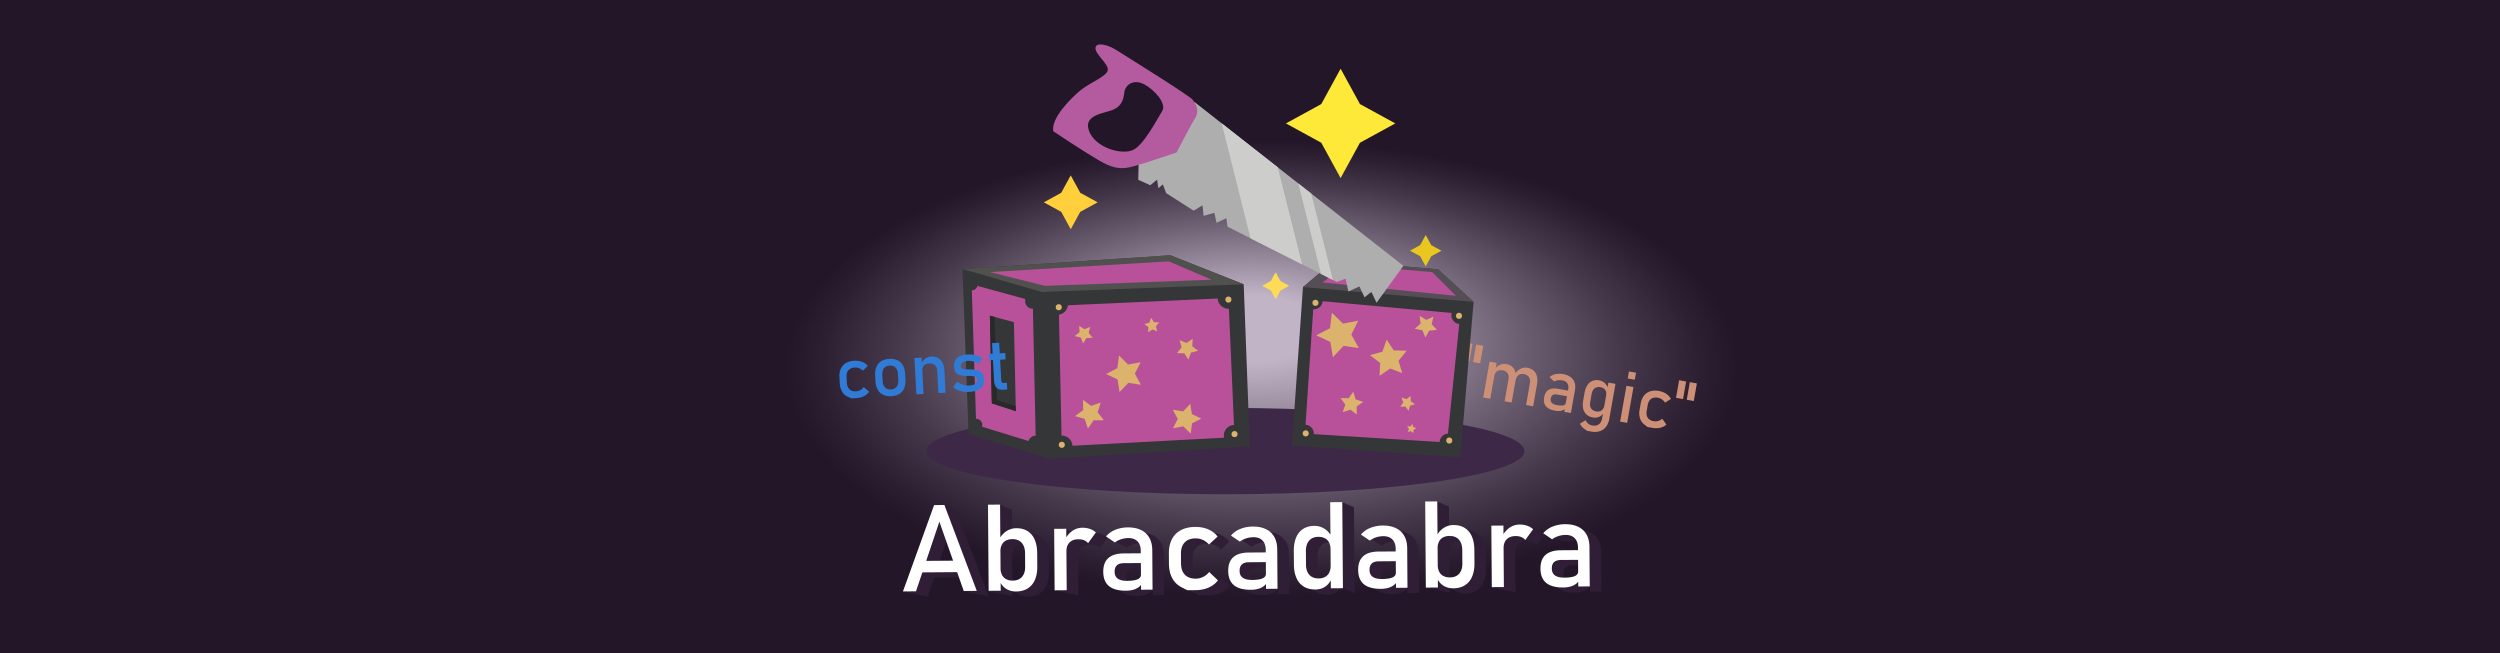 <svg xmlns="http://www.w3.org/2000/svg" xmlns:xlink="http://www.w3.org/1999/xlink" viewBox="0 0 3849 1006"><defs><style>.cls-1{isolation:isolate;}.cls-2{fill:#5c3b6a;}.cls-3{opacity:0.62;mix-blend-mode:overlay;fill:url(#Dégradé_sans_nom_4);}.cls-4{fill:#3e2847;}.cls-5{fill:#353637;}.cls-6{fill:#50514f;}.cls-7{fill:#b9519a;}.cls-8{fill:#dbb36c;}.cls-9{fill:#292929;}.cls-10{fill:#307bd5;}.cls-11{fill:#2f1e36;}.cls-12{fill:#fff;}.cls-13{fill:#cd9077;}.cls-14{fill:#564e56;}.cls-15{fill:#aeaeae;}.cls-16{fill:#b45a9e;}.cls-17{fill:#cdcdcc;}.cls-18{fill:#fee938;}.cls-19{fill:#ffd03c;}.cls-20{fill:#fedb57;}.cls-21{fill:#eac621;}</style><radialGradient id="Dégradé_sans_nom_4" cx="1945.31" cy="579.31" fx="1919.309" fy="409.728" r="824.04" gradientTransform="matrix(1, 0, 0, 0.48, 0.62, 298.75)" gradientUnits="userSpaceOnUse"><stop offset="0.13" stop-color="#fff"/><stop offset="0.25" stop-color="#d0d0d0"/><stop offset="0.49" stop-color="#787878"/><stop offset="0.68" stop-color="#373737"/><stop offset="0.82" stop-color="#0f0f0f"/><stop offset="0.89"/></radialGradient></defs><title>abracadabra-logo</title><g class="cls-1"><g id="Shadow"><rect class="cls-2" width="3849" height="1006"/><rect class="cls-3" width="3849" height="1006"/><ellipse class="cls-4" cx="1886.5" cy="694.5" rx="460.5" ry="66.5"/></g><g id="Large_box" data-name="Large box"><polygon class="cls-5" points="1491.19 668.35 1481.78 414.18 1801.84 393 1914.81 437.71 1924.22 687.17 1615.92 706 1491.19 668.35"/><polygon class="cls-6" points="1914.81 437.71 1801.84 393 1481.78 414.18 1604.16 449.48 1914.81 437.71"/><polygon class="cls-7" points="1524.14 418.89 1799.49 402.41 1865.38 430.65 1608.87 440.07 1524.14 418.89"/><path class="cls-7" d="M1884.21,670.7a16.46,16.46,0,0,1,15.65-16.43L1892,475.33c-.24,0-.48,0-.72,0a16.46,16.46,0,0,1-16.44-15.73L1644.07,470a16.45,16.45,0,0,1-13.72,14.52l4,186.17.36,0a16.45,16.45,0,0,1,16.43,15.6l233.35-12.39A16.18,16.18,0,0,1,1884.21,670.7Z"/><path class="cls-7" d="M1583.55,679a11.73,11.73,0,0,1,10.94-8.3l-4.2-195.38c-.09,0-.17,0-.25,0a11.77,11.77,0,0,1-11.77-11.77,11.47,11.47,0,0,1,.47-3.11l-73.8-20.29a9.38,9.38,0,0,1-8.73,6.9l6.45,197.74.3,0a9.42,9.42,0,0,1,9.42,9.42,9.32,9.32,0,0,1-.46,2.75Z"/><circle class="cls-8" cx="1630.05" cy="473.02" r="4.71"/><circle class="cls-8" cx="1891.27" cy="461.25" r="4.71"/><circle class="cls-8" cx="1900.68" cy="668.35" r="4.71"/><circle class="cls-8" cx="1634.75" cy="684.82" r="4.71"/><polygon class="cls-8" points="1682.3 519.99 1672.6 520.49 1667.52 528.75 1664.05 519.69 1654.62 517.4 1662.17 511.3 1661.42 501.63 1669.56 506.92 1678.53 503.23 1676.01 512.6 1682.3 519.99"/><polygon class="cls-8" points="1756.09 557.67 1747.2 575.17 1756.59 592.42 1737.19 589.38 1723.69 603.63 1720.58 584.25 1702.85 575.81 1720.33 566.87 1722.88 547.4 1736.78 561.26 1756.09 557.67"/><polygon class="cls-8" points="1836.28 521.6 1835.58 533.02 1844.59 540.07 1833.52 542.93 1829.6 553.68 1823.45 544.03 1812.02 543.63 1819.3 534.8 1816.15 523.8 1826.8 527.99 1836.28 521.6"/><polygon class="cls-8" points="1832.52 621.72 1835.05 637.57 1849.55 644.47 1835.26 651.77 1833.17 667.69 1821.81 656.36 1806.03 659.3 1813.29 644.99 1805.62 630.88 1821.48 633.37 1832.52 621.72"/><polygon class="cls-8" points="1784.61 496.31 1779.51 502.49 1781.71 510.2 1774.25 507.26 1767.6 511.73 1768.1 503.73 1761.79 498.79 1769.55 496.78 1772.3 489.25 1776.6 496.02 1784.61 496.31"/><polygon class="cls-8" points="1694.73 619.71 1689.89 634.59 1699.41 647 1683.77 647 1674.9 659.88 1670.07 645.01 1655.08 640.56 1667.73 631.37 1667.33 615.73 1679.98 624.92 1694.73 619.71"/><polygon class="cls-5" points="1524 486 1561 496 1564 633 1527 621 1524 486"/><polygon class="cls-9" points="1531.29 487.97 1524 486 1527 621 1564 633 1563.83 625.14 1535 616 1531.29 487.97"/></g><g id="Code"><path class="cls-10" d="M1310.81,613.4l-5.57-2.56a19.29,19.29,0,0,1-8.73-7.84,28,28,0,0,1-3.58-13l-.51-9.21a27.53,27.53,0,0,1,2.14-13.15,19.33,19.33,0,0,1,7.82-8.67,27.9,27.9,0,0,1,12.92-3.55,31.07,31.07,0,0,1,8.27.6,24.79,24.79,0,0,1,7.1,2.66,18.92,18.92,0,0,1,5.38,4.57l-7.53,7.55a16.35,16.35,0,0,0-5.78-3.84,15.62,15.62,0,0,0-6.71-1.09q-6.36.35-9.66,4.1t-3,10.21l.51,9.22q.36,6.63,4,10.05t10.09,3.06a14.91,14.91,0,0,0,6.6-1.93,16.18,16.18,0,0,0,5.25-4.72l8.34,7.22a19.3,19.3,0,0,1-4.91,5,24.33,24.33,0,0,1-6.76,3.38,31.93,31.93,0,0,1-8.11,1.47Z"/><path class="cls-10" d="M1359.7,607.85a18.92,18.92,0,0,1-8.36-7.9,29.36,29.36,0,0,1-3.44-13l-.5-9.11a28.83,28.83,0,0,1,2-13.17,18.85,18.85,0,0,1,7.44-8.68,28.89,28.89,0,0,1,24.9-1.37,18.77,18.77,0,0,1,8.35,7.82,28.77,28.77,0,0,1,3.44,12.86l.51,9.27a29,29,0,0,1-2,13.22,19,19,0,0,1-7.45,8.71,28.6,28.6,0,0,1-24.89,1.37Zm20.75-12.39q3-3.78,2.59-10.3l-.51-9.27q-.36-6.52-3.7-9.91c-2.24-2.25-5.27-3.28-9.12-3.06s-6.75,1.56-8.72,4-2.84,5.91-2.6,10.25l.51,9.27q.36,6.53,3.71,10t9.12,3.12Q1377.49,599.25,1380.45,595.46Z"/><path class="cls-10" d="M1407.88,551.14l11-.61,3.08,56-11,.6ZM1443,571.31c-.21-3.95-1.41-6.95-3.57-9s-5.1-3-8.8-2.76-6.32,1.31-8.17,3.32-2.69,4.74-2.5,8.19l-1.72-10.72a20.08,20.08,0,0,1,6.33-8.19,16.45,16.45,0,0,1,9.09-3.25q9.1-.51,14.42,5.18t5.92,16.57l1.86,34-11,.6Z"/><path class="cls-10" d="M1487.47,603.68l-4.39-.73a34.15,34.15,0,0,1-8.27-2.46,32.16,32.16,0,0,1-7.22-4.47l6.08-8.39a37.18,37.18,0,0,0,9.29,4.68,24.36,24.36,0,0,0,8.93,1.24q6.52-.36,9.67-2.56a6.68,6.68,0,0,0,2.93-6.24,4.79,4.79,0,0,0-2-4,10.12,10.12,0,0,0-4.52-1.56q-2.67-.32-7.48-.43c-.29,0-.6,0-.92,0s-.63,0-.92,0h-.87a44,44,0,0,1-9.3-1.08,12.58,12.58,0,0,1-6.52-4q-2.68-3-3-9a18.5,18.5,0,0,1,1.89-10,14.79,14.79,0,0,1,6.89-6.3,32,32,0,0,1,11.91-2.63,42,42,0,0,1,8.38.35,36.74,36.74,0,0,1,14.87,5.62l-6.18,8.39a37.35,37.35,0,0,0-8.5-3.59,25.28,25.28,0,0,0-8-.91q-5.61.31-8.31,2.38a6.51,6.51,0,0,0-2.48,5.89,3.89,3.89,0,0,0,1.77,3.31,9.27,9.27,0,0,0,4.1,1.29q2.45.24,6.94.27a3.72,3.72,0,0,0,.67,0,6,6,0,0,1,.73,0l.33,0a.91.91,0,0,1,.32,0,47.48,47.48,0,0,1,10.09,1,13.48,13.48,0,0,1,7.18,4.31q3,3.34,3.36,10a18,18,0,0,1-2,10.14,15.6,15.6,0,0,1-7.46,6.39,36.89,36.89,0,0,1-13,2.71Z"/><path class="cls-10" d="M1522.46,544.84l25.22-1.39.54,9.92L1523,554.75Zm11.8,52q-3.36-3.57-3.76-10.9l-3.17-57.67,11-.6,3.18,57.77a5.29,5.29,0,0,0,1,3.11,2.77,2.77,0,0,0,2.43,1l5.29-.29.57,10.45-6.36.35Q1537.62,600.39,1534.26,596.81Z"/><path class="cls-11" d="M1454,777l18,8.53,49.85,132.22L1484,911l-19.72-99.79-36,107.23L1390,911Zm-23.57,94.64,69.76-.51.13,17.69-69.76.51Z"/><path class="cls-11" d="M1539,777l18.74,7.91,1,132.57L1522,911Zm28.07,137.55a24.8,24.8,0,0,1-9.75-11.92l1.13-19.8a22.61,22.61,0,0,0,2.27,10.38,15.16,15.16,0,0,0,6.38,6.52,20.64,20.64,0,0,0,10.09,2.21q9.21-.08,14.23-5.71t4.95-15.86l-.15-20.52q-.08-10.4-5.18-16.1t-14.31-5.64a21.33,21.33,0,0,0-10.06,2.26,14.65,14.65,0,0,0-6.29,6.48,21.89,21.89,0,0,0-2.12,10.18l-2-18.22a33,33,0,0,1,11.13-12.9,27.61,27.61,0,0,1,15.37-4.62q10-.07,17.22,4.39a28.33,28.33,0,0,1,11,13.09q3.79,8.64,3.89,20.86l.15,20.6q.09,12-3.68,20.64A28.51,28.51,0,0,1,1600.17,914q-7.35,4.56-17.66,4.64A27.86,27.86,0,0,1,1567.07,914.55Z"/><path class="cls-11" d="M1641,815l18.59,7.09.69,94.65L1624,909Zm46,24.77a22.54,22.54,0,0,0-8.68-1.49q-8.85.06-13.69,5t-4.78,13.57l-2-18.22A34.75,34.75,0,0,1,1669,825.35a26.71,26.71,0,0,1,15.28-4.8,34.48,34.48,0,0,1,11.73,1.78,26.29,26.29,0,0,1,9.21,5.45l-12,16.5A15.64,15.64,0,0,0,1687,839.77Z"/><path class="cls-11" d="M1725.44,910.38q-8.73-7.18-8.83-22-.1-14,7.78-21.13t23.93-7.19l26.9-.2,1.39,15-28.09.2q-7.29.06-10.87,3.32t-3.53,9.92c0,4.8,1.66,8.34,4.86,10.63s8.07,3.41,14.57,3.36q10.68-.07,15.9-2.4t5.19-7.15l2,13.3a21.72,21.72,0,0,1-6,6.34,26.31,26.31,0,0,1-8.31,3.75,42.32,42.32,0,0,1-10.66,1.31Q1734.16,917.58,1725.44,910.38Zm48.93-54.47q-.07-9.3-5.08-14.42t-14.12-5a36.35,36.35,0,0,0-11.07,1.81,33,33,0,0,0-9.58,4.91L1717,834c3.56-4.34,12.12-7.78,18-10.22A51.22,51.22,0,0,1,1754.5,820q11.76-.07,20.18,4a28.83,28.83,0,0,1,12.86,12q4.43,7.85,4.51,19l.45,60.82-17.69.12Z"/><path class="cls-11" d="M1846,916.75l-9.2-4.76a32.77,32.77,0,0,1-14.1-13.94q-4.89-9.18-5-22.22l-.12-15.59q-.09-12.86,4.68-22a32.51,32.51,0,0,1,13.89-14q9.13-4.85,22.08-5a53.11,53.11,0,0,1,13.92,1.68,41.08,41.08,0,0,1,11.75,5.07,31.88,31.88,0,0,1,8.72,8.14l-13.31,12.13a27.92,27.92,0,0,0-9.45-6.95,26.7,26.7,0,0,0-11.23-2.38q-10.76.07-16.64,6.14t-5.8,17l.11,15.6q.08,11.2,6,17.28t16.77,6a25.18,25.18,0,0,0,11.29-2.72,27.47,27.47,0,0,0,9.25-7.55l13.5,12.85a33.34,33.34,0,0,1-8.7,8.14,41.08,41.08,0,0,1-11.68,5.14,53.66,53.66,0,0,1-13.8,1.84Z"/><path class="cls-11" d="M1917.83,909q-8.71-7.18-8.82-22-.1-14,7.78-21.12t23.93-7.2l26.9-.19,1.38,14.94-28.08.21q-7.31,0-10.88,3.31t-3.53,9.92q.06,7.22,4.87,10.63t14.57,3.36q10.66-.07,15.89-2.39t5.2-7.15l2,13.3a21.94,21.94,0,0,1-6,6.33,26.51,26.51,0,0,1-8.32,3.76,42.72,42.72,0,0,1-10.66,1.31Q1926.55,916.16,1917.83,909Zm48.94-54.48q-.07-9.3-5.08-14.42t-14.13-5a36,36,0,0,0-11.06,1.81,33,33,0,0,0-9.59,4.9l-13.65-9.2a35.56,35.56,0,0,1,14.11-10.18,51.14,51.14,0,0,1,19.53-3.74q11.76-.09,20.18,4a28.73,28.73,0,0,1,12.85,11.94q4.44,7.86,4.52,19l.44,60.82-17.69.13Z"/><path class="cls-11" d="M2025.4,911.2a28.48,28.48,0,0,1-11.26-13.09q-3.9-8.64-4-20.77l-.16-20.88q-.09-12.21,3.59-20.9a28.28,28.28,0,0,1,10.8-13.26,31.61,31.61,0,0,1,17.15-4.64,28.36,28.36,0,0,1,15.4,4.26,32.35,32.35,0,0,1,11.35,12.23l-1.77,19.35a22.46,22.46,0,0,0-2.27-10.29,14.93,14.93,0,0,0-6.38-6.47,21,21,0,0,0-10.09-2.16q-9.21.06-14.23,5.84t-4.94,16.18l.15,20.61q.08,10.31,5.17,15.87t14.31,5.51a20.31,20.31,0,0,0,10.06-2.4,15.34,15.34,0,0,0,6.29-6.75,23.19,23.19,0,0,0,2.11-10.5l1.43,20a27,27,0,0,1-9.17,11.83q-6.4,4.78-15.79,4.85Q2032.78,915.66,2025.4,911.2ZM2066,773l18.59,8,1,132.58L2067,904Z"/><path class="cls-11" d="M2117.89,907.51q-8.71-7.18-8.83-22-.11-14,7.78-21.12t23.93-7.2l26.9-.2,1.39,15-28.09.2q-7.29.06-10.87,3.32t-3.53,9.92c0,4.8,1.66,8.35,4.86,10.63s8.07,3.41,14.57,3.36q10.68-.07,15.9-2.39t5.19-7.15l2,13.29a21.72,21.72,0,0,1-6,6.34,26.31,26.31,0,0,1-8.31,3.75,42.32,42.32,0,0,1-10.66,1.31Q2126.61,914.71,2117.89,907.51ZM2166.82,853q-.06-9.3-5.07-14.42t-14.13-5a36.36,36.36,0,0,0-11.07,1.82,32.69,32.69,0,0,0-9.58,4.9l-13.66-9.2a35.53,35.53,0,0,1,14.11-10.18,51.22,51.22,0,0,1,19.53-3.75q11.76-.07,20.18,4a28.83,28.83,0,0,1,12.86,12q4.43,7.85,4.51,19l.45,60.82-17.69.13Z"/><path class="cls-11" d="M2212,772l18.85,8,1,132.58L2195,904Zm28.18,137.63a24.91,24.91,0,0,1-9.75-11.92l1.13-19.8a22.61,22.61,0,0,0,2.27,10.38,15.16,15.16,0,0,0,6.38,6.52A20.64,20.64,0,0,0,2250.3,897q9.21-.07,14.23-5.71t4.95-15.86l-.15-20.52q-.07-10.39-5.18-16.1t-14.31-5.64a21.36,21.36,0,0,0-10.06,2.26,14.7,14.7,0,0,0-6.29,6.48,22,22,0,0,0-2.12,10.18l-2-18.22a32.82,32.82,0,0,1,11.12-12.9,27.62,27.62,0,0,1,15.38-4.62q10-.07,17.22,4.39a28.37,28.37,0,0,1,11,13.09q3.8,8.64,3.89,20.86l.15,20.6q.09,12-3.68,20.64a28.51,28.51,0,0,1-11.12,13.17q-7.35,4.56-17.65,4.64A27.87,27.87,0,0,1,2240.18,909.63Z"/><path class="cls-11" d="M2314.1,817.31l18.6-.14.69,94.65L2297,905Zm46,17.54a22.29,22.29,0,0,0-8.68-1.49q-8.84.06-13.68,5T2333,851.91l-2.05-18.22a34.75,34.75,0,0,1,11.21-13.26,26.71,26.71,0,0,1,15.28-4.8,34.48,34.48,0,0,1,11.73,1.78,26.2,26.2,0,0,1,9.21,5.45l-12,16.5A15.64,15.64,0,0,0,2360.1,834.85Z"/><path class="cls-11" d="M2398.55,905.46q-8.72-7.19-8.83-22-.1-14,7.78-21.13t23.93-7.19l26.9-.2,1.39,15-28.09.2q-7.29.06-10.87,3.32t-3.53,9.92q.06,7.2,4.87,10.63t14.56,3.36q10.68-.07,15.9-2.4t5.19-7.15l2,13.3a21.72,21.72,0,0,1-6,6.34,26.31,26.31,0,0,1-8.31,3.75,42.32,42.32,0,0,1-10.66,1.31Q2407.27,912.66,2398.55,905.46ZM2447.48,851q-.06-9.3-5.07-14.42t-14.13-5.05a36.35,36.35,0,0,0-11.07,1.81c-3.6,1.19-24.43-4.42-27.21-2.33l-15-11c3.55-4.34,27.23,1.3,33.08-1.14a51.22,51.22,0,0,1,19.53-3.75q11.78-.08,20.18,4a28.83,28.83,0,0,1,12.86,11.95q4.42,7.85,4.51,19l.45,60.81-17.69.13Z"/><path class="cls-12" d="M1438.13,777.62l15.87-.12,49.84,132.22-20.06.15-37.53-106.69-36,107.23-20.06.15Zm-25.72,86,69.75-.51.13,17.69-69.75.51Z"/><path class="cls-12" d="M1521.11,777l18.6-.13,1,132.58-18.6.13Zm27.94,129.51a24.82,24.82,0,0,1-9.76-11.92l1.14-19.79a22.67,22.67,0,0,0,2.26,10.38,15.19,15.19,0,0,0,6.38,6.51,20.65,20.65,0,0,0,10.1,2.21q9.21-.06,14.23-5.71t4.94-15.86l-.15-20.52q-.07-10.4-5.18-16.1t-14.31-5.64a21.51,21.51,0,0,0-10.06,2.26,14.7,14.7,0,0,0-6.29,6.48,21.89,21.89,0,0,0-2.11,10.18l-2-18.22a32.78,32.78,0,0,1,11.12-12.89,27.57,27.57,0,0,1,15.38-4.63q10-.07,17.22,4.39a28.37,28.37,0,0,1,11,13.09q3.8,8.64,3.89,20.86l.15,20.61q.09,12-3.68,20.63A28.45,28.45,0,0,1,1582.14,906q-7.35,4.56-17.65,4.64A27.73,27.73,0,0,1,1549.05,906.52Z"/><path class="cls-12" d="M1623,814.2l18.6-.13.7,94.64-18.61.14Zm46,17.54a22.47,22.47,0,0,0-8.68-1.49q-8.83.06-13.68,5t-4.78,13.58l-2-18.23A34.73,34.73,0,0,1,1651,817.33a26.67,26.67,0,0,1,15.28-4.81A34.83,34.83,0,0,1,1678,814.3a26.25,26.25,0,0,1,9.2,5.45l-12,16.5A15.5,15.5,0,0,0,1669,831.74Z"/><path class="cls-12" d="M1707.41,902.36q-8.72-7.18-8.83-22-.09-14,7.78-21.12t23.93-7.2l26.9-.2,1.39,15-28.09.2q-7.29.06-10.87,3.32t-3.53,9.92q.06,7.2,4.87,10.63t14.57,3.36q10.67-.07,15.89-2.39c3.48-1.55,5.22-3.93,5.19-7.15l2,13.29a21.82,21.82,0,0,1-6,6.34,26.37,26.37,0,0,1-8.32,3.75,42.32,42.32,0,0,1-10.66,1.31Q1716.13,909.55,1707.41,902.36Zm48.93-54.48q-.06-9.3-5.07-14.42t-14.13-5.05a36.25,36.25,0,0,0-11.06,1.82,32.75,32.75,0,0,0-9.59,4.9l-13.65-9.2a35.43,35.43,0,0,1,14.1-10.18,51.22,51.22,0,0,1,19.53-3.75q11.77-.07,20.19,4A28.78,28.78,0,0,1,1769.51,828q4.44,7.86,4.52,19l.44,60.82-17.69.13Z"/><path class="cls-12" d="M1828,908.72l-9.2-4.76A32.7,32.7,0,0,1,1804.71,890q-4.9-9.18-5-22.22l-.11-15.59q-.11-12.86,4.67-22a32.62,32.62,0,0,1,13.89-14q9.13-4.85,22.08-4.94a52.7,52.7,0,0,1,13.92,1.67,41.65,41.65,0,0,1,11.75,5.07,32.06,32.06,0,0,1,8.73,8.14l-13.32,12.14a28,28,0,0,0-9.44-7,26.75,26.75,0,0,0-11.24-2.38q-10.76.09-16.64,6.14t-5.8,17l.11,15.59q.09,11.22,6,17.28t16.78,6a25.28,25.28,0,0,0,11.28-2.73,27.46,27.46,0,0,0,9.25-7.54l13.5,12.85a33.3,33.3,0,0,1-8.7,8.13,41,41,0,0,1-11.68,5.14,53.6,53.6,0,0,1-13.8,1.84Z"/><path class="cls-12" d="M1899.8,901q-8.71-7.19-8.82-22-.11-14,7.78-21.12t23.93-7.2l26.9-.19,1.38,14.94-28.08.21q-7.29,0-10.87,3.32t-3.53,9.91q0,7.21,4.86,10.64t14.57,3.36q10.66-.09,15.9-2.4t5.19-7.15l2,13.3a21.68,21.68,0,0,1-6,6.33,26.55,26.55,0,0,1-8.31,3.76A42.78,42.78,0,0,1,1926,908Q1908.51,908.13,1899.8,901Zm48.94-54.48q-.08-9.3-5.08-14.41t-14.12-5a36,36,0,0,0-11.07,1.81,32.93,32.93,0,0,0-9.58,4.9l-13.66-9.2a35.63,35.63,0,0,1,14.11-10.18,51.21,51.21,0,0,1,19.53-3.74q11.76-.09,20.18,4a28.86,28.86,0,0,1,12.86,11.94q4.42,7.86,4.51,19l.45,60.82-17.69.13Z"/><path class="cls-12" d="M2007.38,903.17a28.44,28.44,0,0,1-11.27-13.09q-3.9-8.64-4-20.76l-.16-20.89q-.08-12.21,3.59-20.9a28.33,28.33,0,0,1,10.8-13.26q7.13-4.56,17.16-4.64a28.28,28.28,0,0,1,15.39,4.27,32.24,32.24,0,0,1,11.35,12.22l-1.77,19.35a22.46,22.46,0,0,0-2.26-10.29,15,15,0,0,0-6.39-6.47,21,21,0,0,0-10.09-2.16q-9.21.06-14.23,5.85t-4.94,16.17l.15,20.61q.07,10.3,5.18,15.87t14.31,5.51a20.36,20.36,0,0,0,10.06-2.4,15.32,15.32,0,0,0,6.28-6.75,23.06,23.06,0,0,0,2.11-10.5l1.43,20a27,27,0,0,1-9.17,11.83q-6.39,4.78-15.79,4.86Q2014.75,907.64,2007.38,903.17Zm40.58-130,18.6-.13,1,132.57-18.6.14Z"/><path class="cls-12" d="M2099.86,899.49q-8.71-7.18-8.83-22-.09-14,7.78-21.12t23.93-7.2l26.9-.19L2151,864l-28.09.21q-7.29,0-10.87,3.31t-3.53,9.92q.06,7.2,4.87,10.63t14.57,3.36q10.67-.07,15.89-2.39t5.19-7.15l2,13.3a21.91,21.91,0,0,1-6,6.33,26.37,26.37,0,0,1-8.32,3.75,41.87,41.87,0,0,1-10.66,1.31Q2108.57,906.68,2099.86,899.49ZM2148.79,845q-.06-9.3-5.07-14.42t-14.13-5.05a36.25,36.25,0,0,0-11.06,1.82,32.75,32.75,0,0,0-9.59,4.9l-13.65-9.2a35.52,35.52,0,0,1,14.1-10.18,51.21,51.21,0,0,1,19.53-3.74q11.77-.09,20.19,4A28.78,28.78,0,0,1,2162,825.08q4.44,7.86,4.52,19l.44,60.82-17.69.13Z"/><path class="cls-12" d="M2194.22,772.09l18.6-.13,1,132.58-18.6.13Zm27.94,129.51a24.82,24.82,0,0,1-9.76-11.92l1.13-19.79a22.59,22.59,0,0,0,2.27,10.37,15.16,15.16,0,0,0,6.38,6.52,20.65,20.65,0,0,0,10.1,2.21q9.21-.07,14.22-5.71t4.95-15.86l-.15-20.52q-.08-10.39-5.18-16.1t-14.31-5.64a21.36,21.36,0,0,0-10.06,2.26,14.7,14.7,0,0,0-6.29,6.48,21.89,21.89,0,0,0-2.11,10.18l-2-18.22A32.78,32.78,0,0,1,2222.42,813a27.57,27.57,0,0,1,15.38-4.63q10-.08,17.22,4.39a28.37,28.37,0,0,1,11,13.09q3.79,8.64,3.89,20.86l.15,20.6q.09,12-3.68,20.64a28.51,28.51,0,0,1-11.12,13.17q-7.35,4.56-17.65,4.64A27.73,27.73,0,0,1,2222.16,901.6Z"/><path class="cls-12" d="M2296.07,809.28l18.6-.14.69,94.65-18.6.14Zm46,17.54a22.47,22.47,0,0,0-8.68-1.49q-8.83.06-13.68,5t-4.78,13.57l-2-18.22a34.75,34.75,0,0,1,11.21-13.26,26.71,26.71,0,0,1,15.28-4.8,34.73,34.73,0,0,1,11.73,1.78,26.2,26.2,0,0,1,9.21,5.45l-12,16.5A15.57,15.57,0,0,0,2342.07,826.82Z"/><path class="cls-12" d="M2380.52,897.43q-8.71-7.18-8.83-21.95-.09-14,7.78-21.12t23.93-7.2l26.9-.2,1.39,14.95-28.09.2q-7.29.06-10.87,3.32t-3.53,9.92q.06,7.2,4.87,10.63t14.56,3.36q10.68-.08,15.9-2.39t5.19-7.16l2,13.3a21.82,21.82,0,0,1-6,6.34,26.37,26.37,0,0,1-8.32,3.75,42.32,42.32,0,0,1-10.66,1.31Q2389.24,904.63,2380.52,897.43ZM2429.45,843q-.06-9.3-5.07-14.42t-14.13-5a36.25,36.25,0,0,0-11.06,1.82,32.75,32.75,0,0,0-9.59,4.9L2376,821a35.43,35.43,0,0,1,14.1-10.18,51.22,51.22,0,0,1,19.53-3.75q11.77-.08,20.19,4A28.86,28.86,0,0,1,2442.62,823q4.44,7.85,4.51,19l.45,60.82-17.69.13Z"/><path class="cls-13" d="M2256.21,527.47l10.84,1.91-4.78,27.11-10.84-1.91Zm16.53,2.91,10.84,1.92-4.77,27.11L2268,557.49Z"/><path class="cls-13" d="M2293.3,556.81l10.84,1.91-9.72,55.17L2283.57,612Zm29.12,27.55q1-5.85-1.27-9.55t-7.57-4.62c-3.55-.62-6.45-.17-8.71,1.37s-3.7,4-4.3,7.41l.76-10.83a20,20,0,0,1,8-6.53,16.47,16.47,0,0,1,9.59-1.1,18.2,18.2,0,0,1,9.43,4.37,16.78,16.78,0,0,1,4.89,8.78,31.6,31.6,0,0,1,0,12.55l-5.9,33.49-10.85-1.91Zm33,5.81q1-5.85-1.44-9.58t-7.94-4.68c-3.37-.6-6.15,0-8.36,1.7s-3.64,4.48-4.3,8.23l-.3-11a21.46,21.46,0,0,1,8.38-7.27,16.33,16.33,0,0,1,10-1.34,19.2,19.2,0,0,1,9.72,4.43,16.81,16.81,0,0,1,5.07,8.81,30.67,30.67,0,0,1,.06,12.56l-5.9,33.49-10.84-1.91Z"/><path class="cls-13" d="M2380.13,625.47q-4.3-5.13-2.79-13.73,1.44-8.19,6.79-11.47t14.7-1.62l15.68,2.76-.79,8.85-16.37-2.89q-4.26-.75-6.69.77t-3.11,5.4c-.5,2.8.07,5,1.69,6.71s4.33,2.84,8.12,3.51q6.22,1.1,9.51.31t3.79-3.61l-.25,8a12.87,12.87,0,0,1-4.18,3,15.58,15.58,0,0,1-5.25,1.3,25.12,25.12,0,0,1-6.34-.38Q2384.43,630.58,2380.13,625.47ZM2414.45,599q.95-5.43-1.42-8.94c-1.57-2.34-4.14-3.83-7.68-4.45a21.42,21.42,0,0,0-6.64-.13,19.35,19.35,0,0,0-6.1,1.83l-7-6.82a21,21,0,0,1,9.31-4.41,30.35,30.35,0,0,1,11.77-.1,26.84,26.84,0,0,1,11.32,4.49,17.12,17.12,0,0,1,6.2,8.33,22.81,22.81,0,0,1,.6,11.54l-6.25,35.45L2408.28,634Z"/><path class="cls-13" d="M2443.56,663.31l-4.51-3.18a18.29,18.29,0,0,1-6.48-7.85l8.51-5.36a15.38,15.38,0,0,0,4.28,5.42,13,13,0,0,0,5.91,2.68q6.22,1.1,10.23-1.73t5.11-9.1l9.71-55.13,10.85,1.92-9.44,53.52a28.67,28.67,0,0,1-5.08,12.54,19.28,19.28,0,0,1-9.56,6.81,27.52,27.52,0,0,1-13.31.56Zm-.88-25a16.93,16.93,0,0,1-5.16-8.83,30.4,30.4,0,0,1-.09-12.51l2.14-12.18A31.11,31.11,0,0,1,2443.9,593a16.79,16.79,0,0,1,7.7-6.57,18.71,18.71,0,0,1,10.49-.86,16.7,16.7,0,0,1,8.5,4.13,19.13,19.13,0,0,1,5.3,8.33l-3.1,11.07a13.26,13.26,0,0,0-.22-6.23,8.79,8.79,0,0,0-3-4.45,12.51,12.51,0,0,0-5.64-2.34q-5.37-.95-8.91,1.89c-2.36,1.88-3.9,4.85-4.61,8.88l-2.12,12q-1.07,6,1.31,9.79t7.75,4.74a12,12,0,0,0,6.11-.32,9.11,9.11,0,0,0,4.38-3.26,13.75,13.75,0,0,0,2.36-5.88l-1.31,11.77a16,16,0,0,1-6.6,5.9,15.25,15.25,0,0,1-9.71,1.14A19.62,19.62,0,0,1,2442.68,638.3Z"/><path class="cls-13" d="M2504.05,594l10.84,1.91L2505.17,651l-10.84-1.91Zm3.9-22.11,10.84,1.91-1.91,10.84L2506,582.68Z"/><path class="cls-13" d="M2536.48,657.38l-4.84-3.76a19.34,19.34,0,0,1-6.72-9.62,28,28,0,0,1-.53-13.47l1.6-9.09a27.32,27.32,0,0,1,5.08-12.31,19.19,19.19,0,0,1,9.59-6.67,27.94,27.94,0,0,1,13.38-.52,31.59,31.59,0,0,1,7.92,2.46,24.77,24.77,0,0,1,6.3,4.21,19,19,0,0,1,4.21,5.68l-9,5.63a16.51,16.51,0,0,0-4.75-5,15.77,15.77,0,0,0-6.29-2.59q-6.27-1.11-10.35,1.79t-5.19,9.28l-1.61,9.09q-1.14,6.54,1.65,10.71t9.13,5.28a15,15,0,0,0,6.86-.38,16.28,16.28,0,0,0,6.19-3.41l6.49,8.93a19.54,19.54,0,0,1-5.94,3.8,24.28,24.28,0,0,1-7.35,1.75,31.57,31.57,0,0,1-8.23-.41Z"/><path class="cls-13" d="M2585.14,585.44l10.84,1.91-4.78,27.11-10.84-1.91Zm16.53,2.92,10.84,1.91-4.77,27.11-10.85-1.91Z"/></g><g id="Small_box" data-name="Small box"><polygon class="cls-5" points="1989 685.77 2006.06 442.01 2054.62 401 2214.1 414.67 2268.77 464.79 2248.27 704 1989 685.77"/><polygon class="cls-14" points="2006.06 442.01 2268.77 464.79 2214.1 414.67 2054.62 401 2006.06 442.01"/><polygon class="cls-7" points="2036.4 434.89 2070.57 407.56 2204.99 418.95 2241.44 455.4 2036.4 434.89"/><path class="cls-7" d="M2234.6,485.29a13.4,13.4,0,0,1,.47-3.48l-198.73-18.06a13.67,13.67,0,0,1-13.61,12.43c-.31,0-.61,0-.91-.05L2010,653.93a13.66,13.66,0,0,1,12.76,13.62c0,.29,0,.57,0,.85l193.72,12.11a13.66,13.66,0,0,1,12.77-12.92l17.45-168.73A13.68,13.68,0,0,1,2234.6,485.29Z"/><polygon class="cls-8" points="2092.11 535.99 2068.46 532.49 2052.17 549.99 2048.18 526.42 2026.5 516.33 2047.69 505.26 2050.59 481.52 2067.67 498.25 2091.14 493.67 2080.5 515.08 2092.11 535.99"/><polygon class="cls-8" points="2098.93 618.69 2088.78 625.78 2088.86 638.16 2078.99 630.7 2067.24 634.6 2071.28 622.9 2063.94 612.94 2076.32 613.17 2083.53 603.11 2087.13 614.95 2098.93 618.69"/><polygon class="cls-8" points="2158.86 574.4 2140.3 567.34 2123.96 578.63 2124.94 558.8 2109.16 546.75 2128.32 541.55 2134.9 522.82 2145.77 539.44 2165.62 539.91 2153.17 555.38 2158.86 574.4"/><polygon class="cls-8" points="2174.49 652.57 2175.79 657.43 2180.53 659.12 2176.3 661.86 2176.16 666.89 2172.26 663.72 2167.43 665.14 2169.24 660.44 2166.39 656.29 2171.42 656.55 2174.49 652.57"/><polygon class="cls-8" points="2171.88 609.58 2171.89 617.66 2178.55 622.25 2170.86 624.75 2168.57 632.5 2163.81 625.96 2155.72 626.17 2160.47 619.63 2157.77 612 2165.47 614.5 2171.88 609.58"/><polygon class="cls-8" points="2212.27 507.96 2200.39 509.04 2194.54 519.45 2189.84 508.48 2178.14 506.13 2187.11 498.27 2185.73 486.42 2195.98 492.53 2206.82 487.55 2204.18 499.18 2212.27 507.96"/><circle class="cls-8" cx="2025.27" cy="466.25" r="4.71"/><circle class="cls-8" cx="2246.27" cy="486.25" r="4.71"/><circle class="cls-8" cx="2231.27" cy="678.25" r="4.71"/><circle class="cls-8" cx="2010.27" cy="667.25" r="4.71"/></g><g id="Saw"><polygon class="cls-15" points="1838.97 156.99 2160.62 409.29 2119.31 466.19 2111.4 449.27 2100.85 457.84 2092.94 440.92 2076.02 448.83 2071.63 429.05 2058.22 434.1 1889.92 349.05 1888.06 335.97 1873 343 1869.6 327.62 1853.01 332.34 1851.47 316.08 1837.74 324.32 1795.44 297.4 1790.39 283.99 1783.36 289.7 1781.49 276.63 1770.94 285.2 1752.49 276.85 1753.26 238.28 1838.97 156.99"/><path class="cls-16" d="M1836.11,153.48c-5.71-7-105.57-68.9-117.65-76.59s-30.87-12.86-31.86-3.3,20,24.61,19,34.17-27.8,19.66-41.86,31.08-46.37,43.5-42,63.28c0,0,45.15,30.44,72.5,46.15s40.76,10.67,57.35,5.94,60-19.55,60-19.55,20.22-39.76,27.91-51.85S1841.82,160.51,1836.11,153.48Zm-46.91,17.68c-7.69,12.08-27.91,51.85-44.84,59.76s-57.67-2.75-67.78-29.56c-9-24,22.09-26.7,35.49-31.75s17.58-14.28,18.9-27,15.06-21,30.33-13S1796.89,159.08,1789.2,171.16Z"/><polygon class="cls-17" points="1925.32 366.94 2004.72 407.06 1967.28 257.64 1880.98 189.94 1925.32 366.94"/><polygon class="cls-17" points="2033.86 421.79 2052.08 431 2018.77 298.02 1998.96 282.49 2033.86 421.79"/><polygon class="cls-18" points="2064 105.81 2093.77 160.23 2148.2 190 2093.77 219.77 2064 274.19 2034.23 219.77 1979.81 190 2034.23 160.23 2064 105.81"/><polygon class="cls-19" points="1648.5 270.04 1663.16 296.84 1689.96 311.5 1663.16 326.16 1648.5 352.96 1633.84 326.16 1607.04 311.5 1633.84 296.84 1648.5 270.04"/><polygon class="cls-20" points="1964 419.17 1971.37 432.63 1984.84 440 1971.37 447.37 1964 460.83 1956.63 447.37 1943.16 440 1956.63 432.63 1964 419.17"/><polygon class="cls-21" points="2195 361.81 2203.55 377.45 2219.19 386 2203.55 394.55 2195 410.19 2186.45 394.55 2170.81 386 2186.45 377.45 2195 361.81"/></g></g></svg>